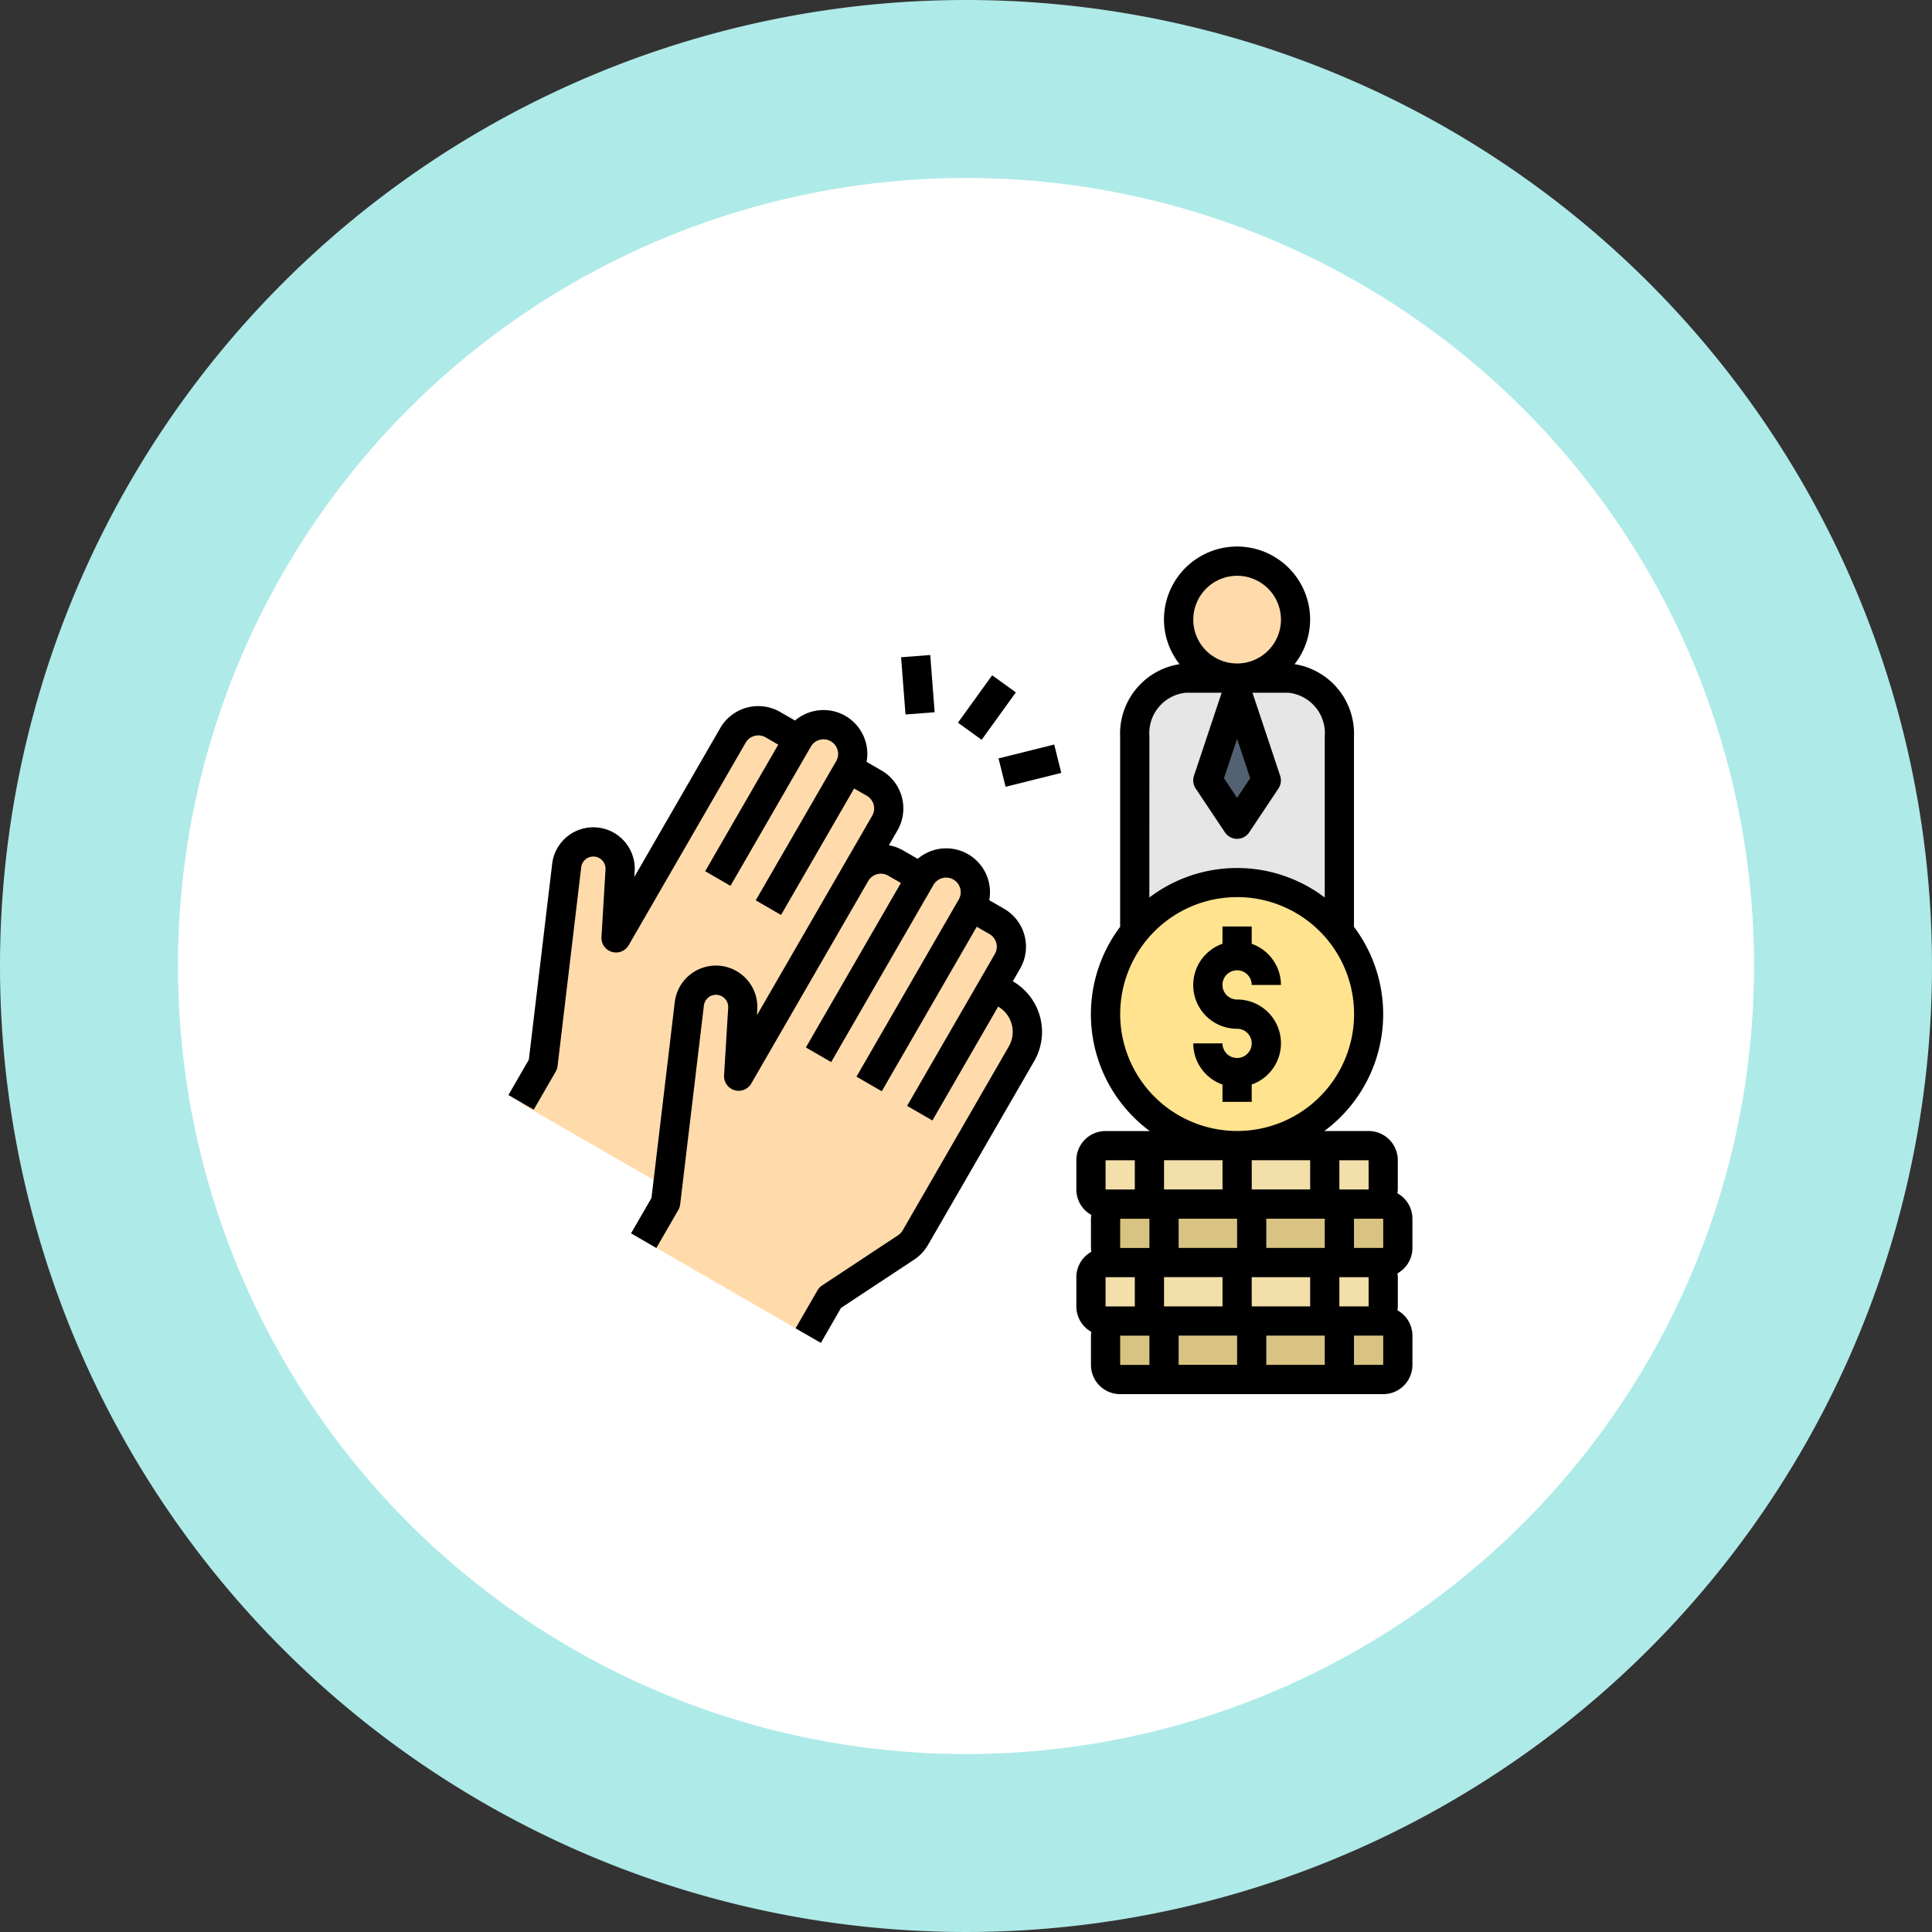 <svg xmlns="http://www.w3.org/2000/svg" width="152" height="152" viewBox="0 0 152 152">
  <rect x="0" y="0" width="152" height="152" fill="#333333" stroke="none"/>
  <g id="Grupo_1026035" data-name="Grupo 1026035" transform="translate(-1144 -3074)">
    <g id="Grupo_1020472" data-name="Grupo 1020472" transform="translate(1151.173 3081)">
      <path id="Trazado_766268" data-name="Trazado 766268" d="M76,0A76,76,0,1,1,0,76,76,76,0,0,1,76,0Z" transform="translate(-7.173 -7)" fill="#aeeae8"/>
      <circle id="Elipse_8461" data-name="Elipse 8461" cx="62" cy="62" r="62" transform="translate(6.827 7)" fill="#fff"/>
    </g>
    <g id="_004-credit" data-name="004-credit" transform="translate(1184.001 3117)">
      <g id="Grupo_1025979" data-name="Grupo 1025979" transform="translate(10.644 24.584)">
        <path id="Trazado_766278" data-name="Trazado 766278" d="M38.855,35l-1-.575,1.15-1.991a2.3,2.3,0,0,0-.842-3.141l-1.991-1.15a2.3,2.3,0,1,0-3.982-2.3L30.2,24.693a2.3,2.3,0,0,0-3.141.842l-9.2,15.929.318-5.312a2.11,2.11,0,0,0-4.2-.376L12.117,51.42l-1.724,2.987L23.335,61.88l1.724-2.987,5.983-3.95a2.3,2.3,0,0,0,.724-.769l8.351-14.463A3.45,3.45,0,0,0,38.855,35Z" transform="translate(-10.393 -24.385)" fill="#ffdbac"/>
      </g>
      <g id="Grupo_1025980" data-name="Grupo 1025980" transform="translate(0.995 13.795)">
        <path id="Trazado_766279" data-name="Trazado 766279" d="M30.462,25.613l-1-.575,1.15-1.991a2.3,2.3,0,0,0-.842-3.141l-1.991-1.15a2.3,2.3,0,0,0-3.982-2.3l-1.991-1.15a2.3,2.3,0,0,0-3.141.842l-9.2,15.929.318-5.312a2.11,2.11,0,0,0-4.2-.376L3.724,42.035,2,45.022l12.942,7.472,1.724-2.987,5.983-3.95a2.3,2.3,0,0,0,.724-.769l8.351-14.463a3.449,3.449,0,0,0-1.262-4.712Z" transform="translate(-2 -15)" fill="#ffdbac"/>
      </g>
      <g id="Grupo_1025981" data-name="Grupo 1025981" transform="translate(49.279 10.347)">
        <path id="Trazado_766280" data-name="Trazado 766280" d="M56.071,12H48.024A4.34,4.34,0,0,0,44,16.6V31.543H60.095V16.6A4.34,4.34,0,0,0,56.071,12Z" transform="translate(-44 -12)" fill="#e6e6e6"/>
      </g>
      <g id="Grupo_1025982" data-name="Grupo 1025982" transform="translate(55.027 11.496)">
        <path id="Trazado_766281" data-name="Trazado 766281" d="M51.3,13,49,19.9l2.3,3.449L53.6,19.9Z" transform="translate(-49 -13)" fill="#526273"/>
      </g>
      <g id="Grupo_1025983" data-name="Grupo 1025983" transform="translate(52.728 1.15)">
        <ellipse id="Elipse_8542" data-name="Elipse 8542" cx="4.598" cy="4.598" rx="4.598" ry="4.598" fill="#ffdbac"/>
      </g>
      <g id="Grupo_1025984" data-name="Grupo 1025984" transform="translate(46.98 26.441)">
        <ellipse id="Elipse_8543" data-name="Elipse 8543" cx="10.347" cy="10.347" rx="10.347" ry="10.347" fill="#ffe38f"/>
      </g>
      <g id="Grupo_1025985" data-name="Grupo 1025985" transform="translate(46.98 60.929)">
        <path id="Trazado_766282" data-name="Trazado 766282" d="M63.843,60.6H43.15A1.15,1.15,0,0,1,42,59.449v-2.3A1.15,1.15,0,0,1,43.15,56H63.843a1.15,1.15,0,0,1,1.15,1.15v2.3A1.15,1.15,0,0,1,63.843,60.6Z" transform="translate(-42 -56)" fill="#d9c382"/>
      </g>
      <g id="Grupo_1025986" data-name="Grupo 1025986" transform="translate(45.83 56.331)">
        <path id="Trazado_766283" data-name="Trazado 766283" d="M62.843,56.6H42.15A1.15,1.15,0,0,1,41,55.449v-2.3A1.15,1.15,0,0,1,42.15,52H62.843a1.15,1.15,0,0,1,1.15,1.15v2.3A1.15,1.15,0,0,1,62.843,56.6Z" transform="translate(-41 -52)" fill="#f2dfaa"/>
      </g>
      <g id="Grupo_1025987" data-name="Grupo 1025987" transform="translate(46.98 51.733)">
        <path id="Trazado_766284" data-name="Trazado 766284" d="M63.843,52.6H43.15A1.15,1.15,0,0,1,42,51.449v-2.3A1.15,1.15,0,0,1,43.15,48H63.843a1.15,1.15,0,0,1,1.15,1.15v2.3A1.15,1.15,0,0,1,63.843,52.6Z" transform="translate(-42 -48)" fill="#d9c382"/>
      </g>
      <g id="Grupo_1025988" data-name="Grupo 1025988" transform="translate(45.83 47.134)">
        <path id="Trazado_766285" data-name="Trazado 766285" d="M62.843,48.6H42.15A1.15,1.15,0,0,1,41,47.449v-2.3A1.15,1.15,0,0,1,42.15,44H62.843a1.15,1.15,0,0,1,1.15,1.15v2.3A1.15,1.15,0,0,1,62.843,48.6Z" transform="translate(-41 -44)" fill="#f2dfaa"/>
      </g>
      <path id="Trazado_766286" data-name="Trazado 766286" d="M51.449,32.449A1.151,1.151,0,0,1,52.6,33.6h2.3a3.444,3.444,0,0,0-2.3-3.237V29H50.3v1.361a3.44,3.44,0,0,0,1.15,6.686A1.15,1.15,0,1,1,50.3,38.2H48a3.444,3.444,0,0,0,2.3,3.237V42.8h2.3V41.434a3.44,3.44,0,0,0-1.15-6.686,1.15,1.15,0,0,1,0-2.3Z" transform="translate(5.877 0.89)"/>
      <path id="Trazado_766287" data-name="Trazado 766287" d="M66.441,58.181v-2.3a2.289,2.289,0,0,0-1.181-2,2.206,2.206,0,0,0,.031-.3v-2.3a2.3,2.3,0,0,0-2.3-2.3H59.514A11.435,11.435,0,0,0,61.821,32.89h.022V17.945a5.537,5.537,0,0,0-4.674-5.692,5.69,5.69,0,0,0,1.225-3.505,5.748,5.748,0,1,0-11.5,0,5.69,5.69,0,0,0,1.225,3.505,5.537,5.537,0,0,0-4.674,5.692V32.89h.022a11.435,11.435,0,0,0,2.307,16.095H42.3a2.3,2.3,0,0,0-2.3,2.3v2.3a2.289,2.289,0,0,0,1.181,2,2.207,2.207,0,0,0-.031.3v2.3a2.207,2.207,0,0,0,.031.3,2.289,2.289,0,0,0-1.181,2v2.3a2.289,2.289,0,0,0,1.181,2,2.207,2.207,0,0,0-.031.3v2.3a2.3,2.3,0,0,0,2.3,2.3H64.142a2.3,2.3,0,0,0,2.3-2.3v-2.3a2.289,2.289,0,0,0-1.181-2,2.206,2.206,0,0,0,.031-.3v-2.3a2.206,2.206,0,0,0-.031-.3A2.289,2.289,0,0,0,66.441,58.181ZM42.3,51.284h2.3v2.3H42.3Zm0,11.5v-2.3h2.3v2.3Zm3.449,4.6h-2.3v-2.3h2.3Zm0-9.2h-2.3v-2.3h2.3Zm14.945-6.9h2.3v2.3h-2.3ZM52.646,5.3A3.449,3.449,0,1,1,49.2,8.748,3.453,3.453,0,0,1,52.646,5.3Zm1.03,15.924-1.03,1.546-1.03-1.546,1.03-3.092Zm-7.928-3.279A3.2,3.2,0,0,1,48.622,14.5h2.812l-2.179,6.534a1.149,1.149,0,0,0,.133,1l2.3,3.449a1.151,1.151,0,0,0,1.914,0l2.3-3.449a1.149,1.149,0,0,0,.133-1L53.857,14.5h2.812a3.2,3.2,0,0,1,2.874,3.449V30.613a11.41,11.41,0,0,0-13.8,0Zm6.9,49.433h-4.6v-2.3h4.6ZM46.9,62.78v-2.3h4.6v2.3Zm5.748-4.6h-4.6v-2.3h4.6Zm-5.748-4.6v-2.3h4.6v2.3Zm-3.449-13.8a9.2,9.2,0,1,1,9.2,9.2A9.208,9.208,0,0,1,43.449,39.788Zm14.945,11.5v2.3H53.8v-2.3Zm-4.6,9.2h4.6v2.3H53.8Zm5.748,6.9h-4.6v-2.3h4.6Zm0-9.2h-4.6v-2.3h4.6Zm1.15,2.3h2.3v2.3h-2.3Zm1.15,6.9v-2.3h2.3v2.3Zm0-9.2v-2.3h2.3v2.3Z" transform="translate(4.68 -3)"/>
      <path id="Trazado_766288" data-name="Trazado 766288" d="M1.134,44.518l1.991,1.15L4.85,42.681A1.182,1.182,0,0,0,5,42.243L6.861,26.6a.959.959,0,0,1,.891-.844.959.959,0,0,1,1.021,1.015l-.318,5.312a1.149,1.149,0,0,0,2.143.644l9.2-15.929a1.152,1.152,0,0,1,1.57-.422l.994.575-5.748,9.957,1.991,1.15,6.322-10.95h0a1.149,1.149,0,0,1,2.106.276,1.134,1.134,0,0,1-.116.871h0L20.592,29.2l1.991,1.15L28.332,20.4l1,.575a1.15,1.15,0,0,1,.421,1.57l-2.3,3.982L20.687,38.238l.026-.453a3.26,3.26,0,0,0-6.491-.581L12.389,52.616,10.782,55.4l1.991,1.15L14.5,53.561a1.182,1.182,0,0,0,.146-.438l1.866-15.645a.959.959,0,0,1,1.63-.566.946.946,0,0,1,.282.738L18.1,42.963a1.149,1.149,0,0,0,2.143.644l9.2-15.93h0a1.149,1.149,0,0,1,1.569-.418l1,.575L24.536,40.774l1.991,1.15,8.046-13.937h0a1.149,1.149,0,0,1,2.106.276,1.134,1.134,0,0,1-.116.871h0L28.517,43.071l1.991,1.15L37.98,31.278l1,.575a1.151,1.151,0,0,1,.536.7,1.137,1.137,0,0,1-.116.873l-1.15,1.991L32.5,45.37l1.991,1.15,5.173-8.96A2.3,2.3,0,0,1,40.5,40.7L32.152,55.165a1.122,1.122,0,0,1-.361.384L25.812,59.5a1.146,1.146,0,0,0-.362.384l-1.724,2.987,1.991,1.15L27.3,61.267l5.755-3.8a3.449,3.449,0,0,0,1.088-1.154L42.5,41.849a4.6,4.6,0,0,0-1.684-6.281l.575-.994a3.45,3.45,0,0,0-1.261-4.712l-1.166-.673A3.454,3.454,0,0,0,37.3,25.571a3.455,3.455,0,0,0-3.966.364l-1.167-.673a3.446,3.446,0,0,0-1.1-.394l.679-1.177A3.455,3.455,0,0,0,30.48,18.98l-1.166-.673a3.456,3.456,0,0,0-1.667-3.618,3.456,3.456,0,0,0-3.965.366l-1.167-.674A3.453,3.453,0,0,0,17.8,15.645L11.041,27.358l.026-.451a3.26,3.26,0,0,0-6.491-.582L2.74,41.736Z" transform="translate(-1.135 -1.366)"/>
      <path id="Trazado_766289" data-name="Trazado 766289" d="M0,0H4.6V2.3H0Z" transform="translate(35.365 13.858) rotate(-54.196)"/>
      <path id="Trazado_766290" data-name="Trazado 766290" d="M0,0H2.3V4.516H0Z" transform="translate(30.892 8.71) rotate(-4.416)"/>
      <path id="Trazado_766291" data-name="Trazado 766291" d="M0,0H4.515V2.3H0Z" transform="translate(38.558 16.668) rotate(-14.008)"/>
    </g>
  </g>
</svg>
